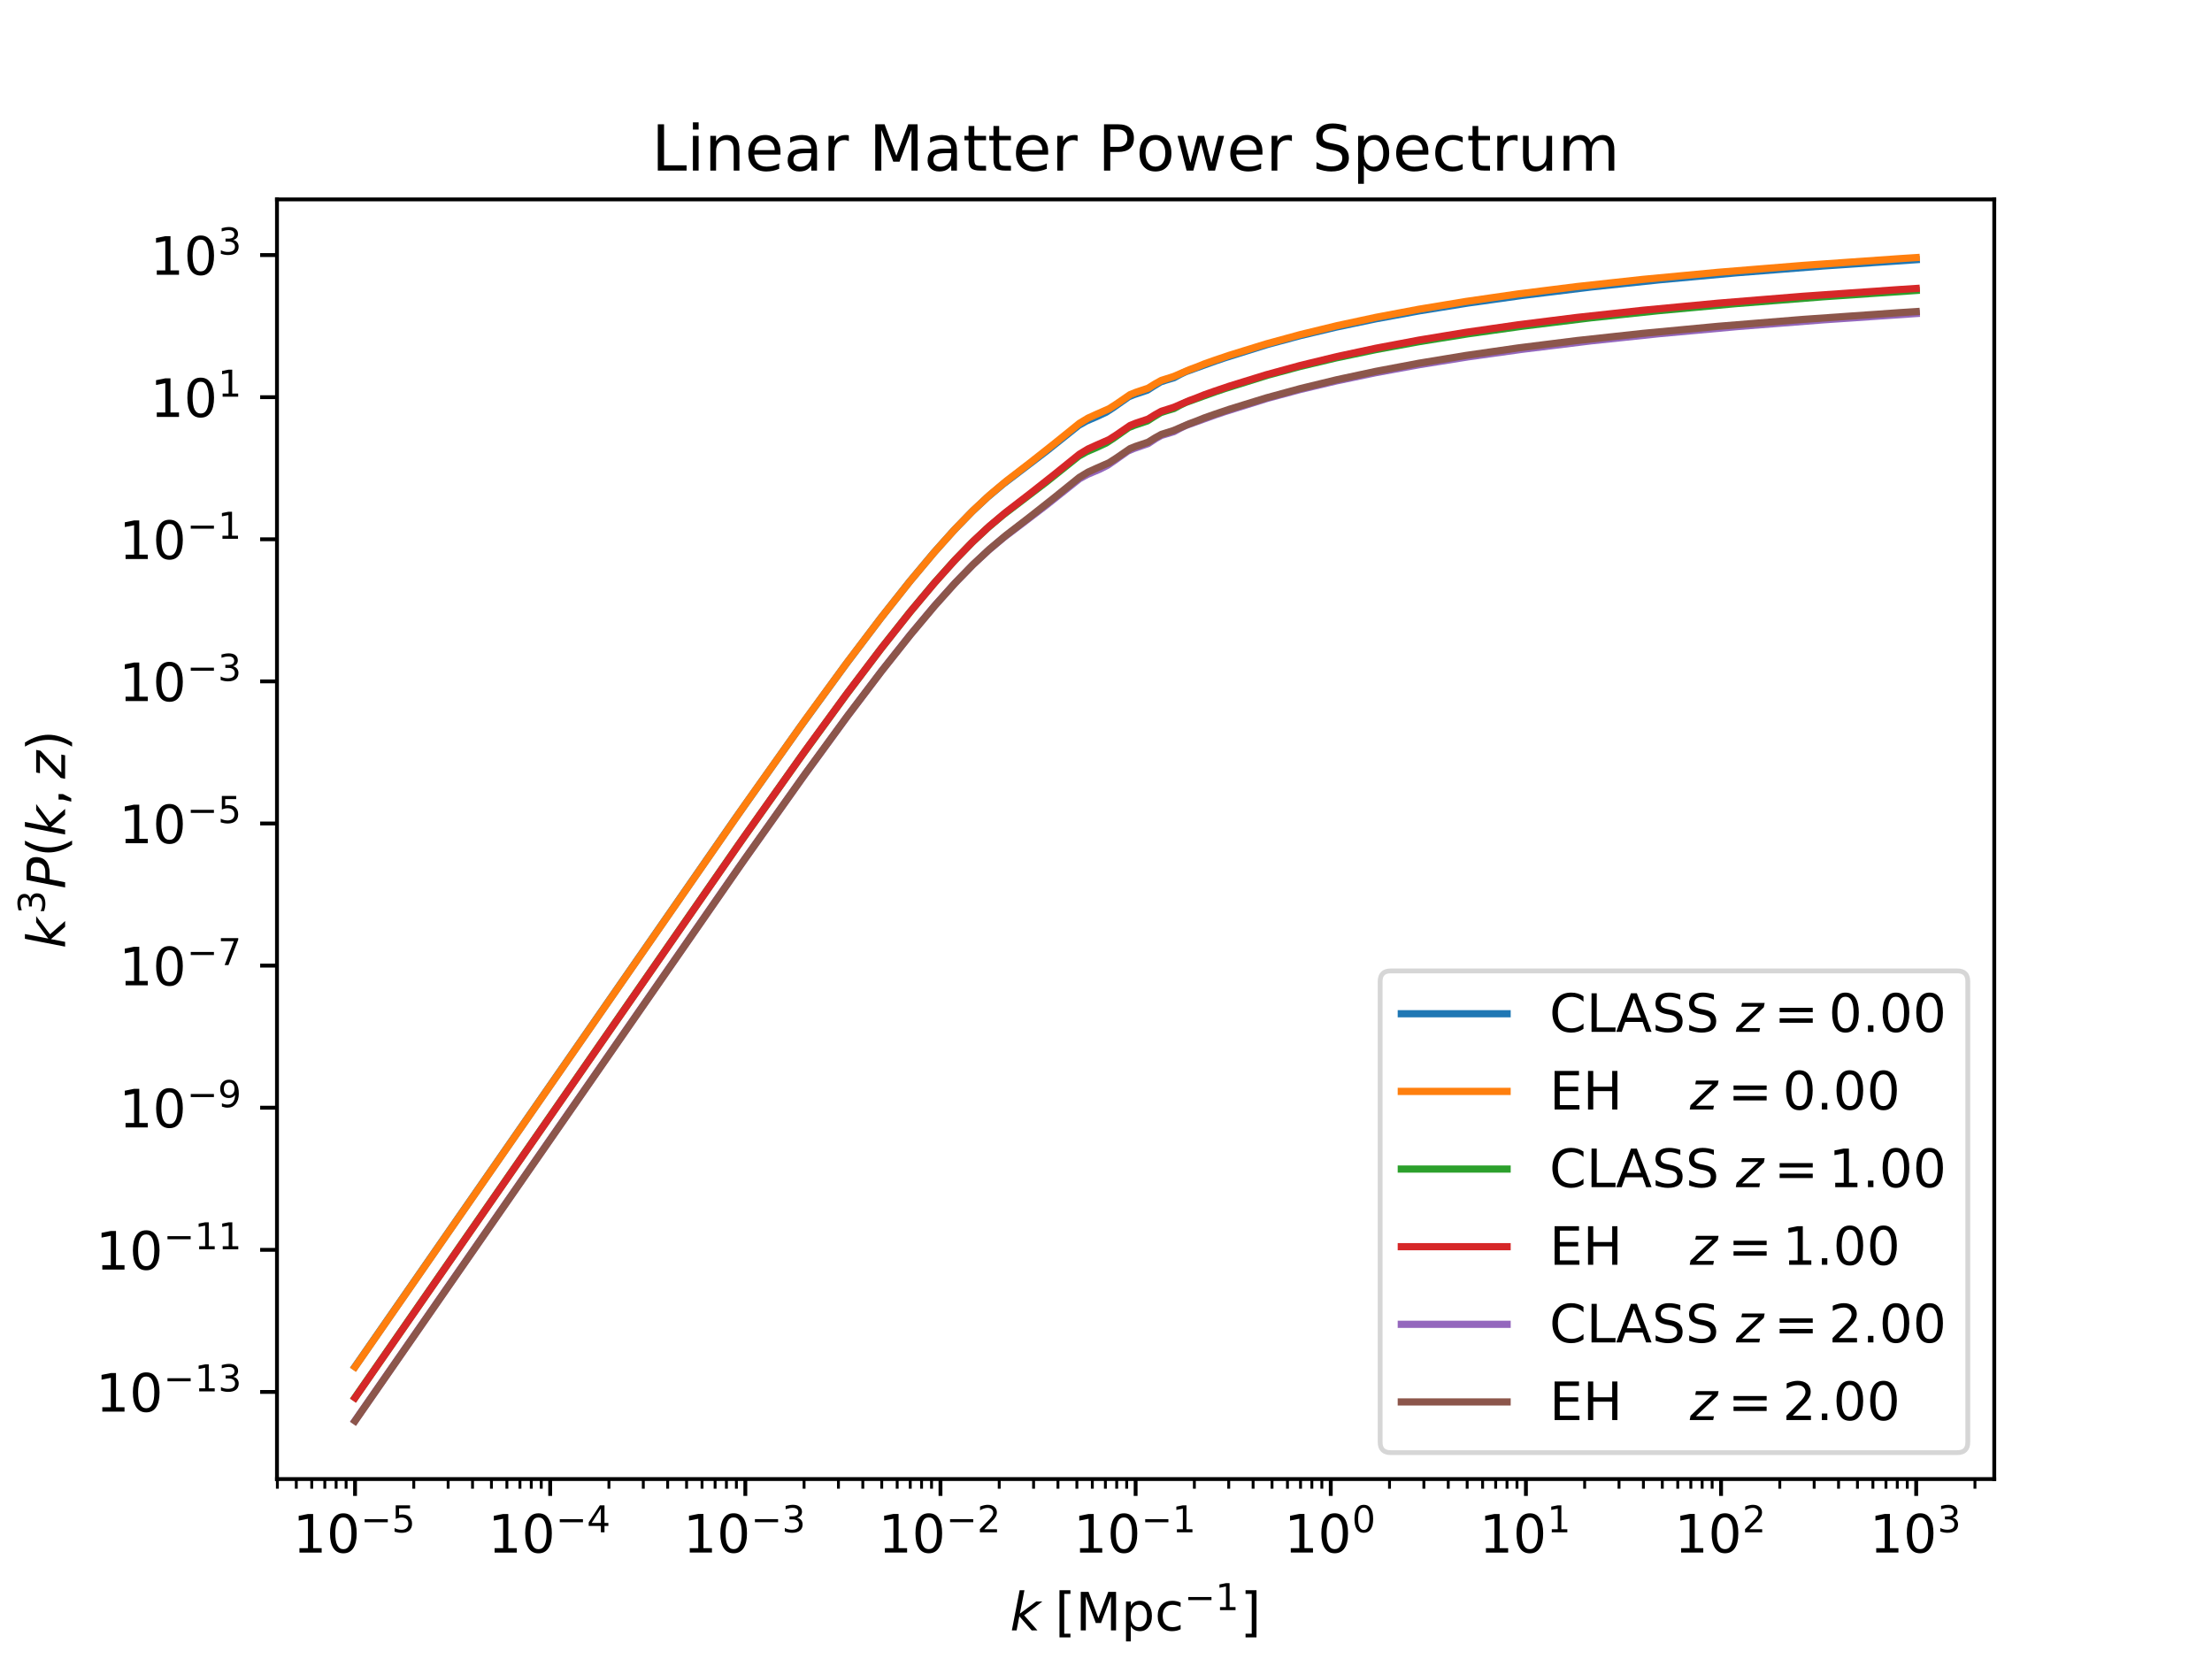 <?xml version="1.0" encoding="utf-8" standalone="no"?>
<!DOCTYPE svg PUBLIC "-//W3C//DTD SVG 1.1//EN"
  "http://www.w3.org/Graphics/SVG/1.1/DTD/svg11.dtd">
<!-- Created with matplotlib (http://matplotlib.org/) -->
<svg height="345pt" version="1.1" viewBox="0 0 460 345" width="460pt" xmlns="http://www.w3.org/2000/svg" xmlns:xlink="http://www.w3.org/1999/xlink">
 <defs>
  <style type="text/css">
*{stroke-linecap:butt;stroke-linejoin:round;}
  </style>
 </defs>
 <g id="figure_1">
  <g id="patch_1">
   <path d="M 0 345.6 
L 460.8 345.6 
L 460.8 0 
L 0 0 
z
" style="fill:#ffffff;"/>
  </g>
  <g id="axes_1">
   <g id="patch_2">
    <path d="M 57.6 307.584 
L 414.72 307.584 
L 414.72 41.472 
L 57.6 41.472 
z
" style="fill:#ffffff;"/>
   </g>
   <g id="matplotlib.axis_1">
    <g id="xtick_1">
     <g id="line2d_1">
      <defs>
       <path d="M 0 0 
L 0 3.5 
" id="mac3dd9d081" style="stroke:#000000;stroke-width:0.8;"/>
      </defs>
      <g>
       <use style="stroke:#000000;stroke-width:0.8;" x="73.833" xlink:href="#mac3dd9d081" y="307.584"/>
      </g>
     </g>
     <g id="text_1">
      <!-- $\mathdefault{10^{-5}}$ -->
      <defs>
       <path d="M 12.406 8.297 
L 28.516 8.297 
L 28.516 63.922 
L 10.984 60.406 
L 10.984 69.391 
L 28.422 72.906 
L 38.281 72.906 
L 38.281 8.297 
L 54.391 8.297 
L 54.391 0 
L 12.406 0 
z
" id="DejaVuSans-31"/>
       <path d="M 31.781 66.406 
Q 24.172 66.406 20.328 58.906 
Q 16.5 51.422 16.5 36.375 
Q 16.5 21.391 20.328 13.891 
Q 24.172 6.391 31.781 6.391 
Q 39.453 6.391 43.281 13.891 
Q 47.125 21.391 47.125 36.375 
Q 47.125 51.422 43.281 58.906 
Q 39.453 66.406 31.781 66.406 
z
M 31.781 74.219 
Q 44.047 74.219 50.516 64.516 
Q 56.984 54.828 56.984 36.375 
Q 56.984 17.969 50.516 8.266 
Q 44.047 -1.422 31.781 -1.422 
Q 19.531 -1.422 13.062 8.266 
Q 6.594 17.969 6.594 36.375 
Q 6.594 54.828 13.062 64.516 
Q 19.531 74.219 31.781 74.219 
z
" id="DejaVuSans-30"/>
       <path d="M 10.594 35.5 
L 73.188 35.5 
L 73.188 27.203 
L 10.594 27.203 
z
" id="DejaVuSans-2212"/>
       <path d="M 10.797 72.906 
L 49.516 72.906 
L 49.516 64.594 
L 19.828 64.594 
L 19.828 46.734 
Q 21.969 47.469 24.109 47.828 
Q 26.266 48.188 28.422 48.188 
Q 40.625 48.188 47.75 41.5 
Q 54.891 34.812 54.891 23.391 
Q 54.891 11.625 47.562 5.094 
Q 40.234 -1.422 26.906 -1.422 
Q 22.312 -1.422 17.547 -0.641 
Q 12.797 0.141 7.719 1.703 
L 7.719 11.625 
Q 12.109 9.234 16.797 8.062 
Q 21.484 6.891 26.703 6.891 
Q 35.156 6.891 40.078 11.328 
Q 45.016 15.766 45.016 23.391 
Q 45.016 31 40.078 35.438 
Q 35.156 39.891 26.703 39.891 
Q 22.75 39.891 18.812 39.016 
Q 14.891 38.141 10.797 36.281 
z
" id="DejaVuSans-35"/>
      </defs>
      <g transform="translate(60.908 322.942)scale(0.11 -0.11)">
       <use transform="translate(0 0.684)" xlink:href="#DejaVuSans-31"/>
       <use transform="translate(63.623 0.684)" xlink:href="#DejaVuSans-30"/>
       <use transform="translate(128.203 38.966)scale(0.7)" xlink:href="#DejaVuSans-2212"/>
       <use transform="translate(186.855 38.966)scale(0.7)" xlink:href="#DejaVuSans-35"/>
      </g>
     </g>
    </g>
    <g id="xtick_2">
     <g id="line2d_2">
      <g>
       <use style="stroke:#000000;stroke-width:0.8;" x="114.415" xlink:href="#mac3dd9d081" y="307.584"/>
      </g>
     </g>
     <g id="text_2">
      <!-- $\mathdefault{10^{-4}}$ -->
      <defs>
       <path d="M 37.797 64.312 
L 12.891 25.391 
L 37.797 25.391 
z
M 35.203 72.906 
L 47.609 72.906 
L 47.609 25.391 
L 58.016 25.391 
L 58.016 17.188 
L 47.609 17.188 
L 47.609 0 
L 37.797 0 
L 37.797 17.188 
L 4.891 17.188 
L 4.891 26.703 
z
" id="DejaVuSans-34"/>
      </defs>
      <g transform="translate(101.49 322.942)scale(0.11 -0.11)">
       <use transform="translate(0 0.684)" xlink:href="#DejaVuSans-31"/>
       <use transform="translate(63.623 0.684)" xlink:href="#DejaVuSans-30"/>
       <use transform="translate(128.203 38.966)scale(0.7)" xlink:href="#DejaVuSans-2212"/>
       <use transform="translate(186.855 38.966)scale(0.7)" xlink:href="#DejaVuSans-34"/>
      </g>
     </g>
    </g>
    <g id="xtick_3">
     <g id="line2d_3">
      <g>
       <use style="stroke:#000000;stroke-width:0.8;" x="154.996" xlink:href="#mac3dd9d081" y="307.584"/>
      </g>
     </g>
     <g id="text_3">
      <!-- $\mathdefault{10^{-3}}$ -->
      <defs>
       <path d="M 40.578 39.312 
Q 47.656 37.797 51.625 33 
Q 55.609 28.219 55.609 21.188 
Q 55.609 10.406 48.188 4.484 
Q 40.766 -1.422 27.094 -1.422 
Q 22.516 -1.422 17.656 -0.516 
Q 12.797 0.391 7.625 2.203 
L 7.625 11.719 
Q 11.719 9.328 16.594 8.109 
Q 21.484 6.891 26.812 6.891 
Q 36.078 6.891 40.938 10.547 
Q 45.797 14.203 45.797 21.188 
Q 45.797 27.641 41.281 31.266 
Q 36.766 34.906 28.719 34.906 
L 20.219 34.906 
L 20.219 43.016 
L 29.109 43.016 
Q 36.375 43.016 40.234 45.922 
Q 44.094 48.828 44.094 54.297 
Q 44.094 59.906 40.109 62.906 
Q 36.141 65.922 28.719 65.922 
Q 24.656 65.922 20.016 65.031 
Q 15.375 64.156 9.812 62.312 
L 9.812 71.094 
Q 15.438 72.656 20.344 73.438 
Q 25.25 74.219 29.594 74.219 
Q 40.828 74.219 47.359 69.109 
Q 53.906 64.016 53.906 55.328 
Q 53.906 49.266 50.438 45.094 
Q 46.969 40.922 40.578 39.312 
z
" id="DejaVuSans-33"/>
      </defs>
      <g transform="translate(142.071 322.942)scale(0.11 -0.11)">
       <use transform="translate(0 0.766)" xlink:href="#DejaVuSans-31"/>
       <use transform="translate(63.623 0.766)" xlink:href="#DejaVuSans-30"/>
       <use transform="translate(128.203 39.047)scale(0.7)" xlink:href="#DejaVuSans-2212"/>
       <use transform="translate(186.855 39.047)scale(0.7)" xlink:href="#DejaVuSans-33"/>
      </g>
     </g>
    </g>
    <g id="xtick_4">
     <g id="line2d_4">
      <g>
       <use style="stroke:#000000;stroke-width:0.8;" x="195.578" xlink:href="#mac3dd9d081" y="307.584"/>
      </g>
     </g>
     <g id="text_4">
      <!-- $\mathdefault{10^{-2}}$ -->
      <defs>
       <path d="M 19.188 8.297 
L 53.609 8.297 
L 53.609 0 
L 7.328 0 
L 7.328 8.297 
Q 12.938 14.109 22.625 23.891 
Q 32.328 33.688 34.812 36.531 
Q 39.547 41.844 41.422 45.531 
Q 43.312 49.219 43.312 52.781 
Q 43.312 58.594 39.234 62.25 
Q 35.156 65.922 28.609 65.922 
Q 23.969 65.922 18.812 64.312 
Q 13.672 62.703 7.812 59.422 
L 7.812 69.391 
Q 13.766 71.781 18.938 73 
Q 24.125 74.219 28.422 74.219 
Q 39.75 74.219 46.484 68.547 
Q 53.219 62.891 53.219 53.422 
Q 53.219 48.922 51.531 44.891 
Q 49.859 40.875 45.406 35.406 
Q 44.188 33.984 37.641 27.219 
Q 31.109 20.453 19.188 8.297 
z
" id="DejaVuSans-32"/>
      </defs>
      <g transform="translate(182.653 322.942)scale(0.11 -0.11)">
       <use transform="translate(0 0.766)" xlink:href="#DejaVuSans-31"/>
       <use transform="translate(63.623 0.766)" xlink:href="#DejaVuSans-30"/>
       <use transform="translate(128.203 39.047)scale(0.7)" xlink:href="#DejaVuSans-2212"/>
       <use transform="translate(186.855 39.047)scale(0.7)" xlink:href="#DejaVuSans-32"/>
      </g>
     </g>
    </g>
    <g id="xtick_5">
     <g id="line2d_5">
      <g>
       <use style="stroke:#000000;stroke-width:0.8;" x="236.16" xlink:href="#mac3dd9d081" y="307.584"/>
      </g>
     </g>
     <g id="text_5">
      <!-- $\mathdefault{10^{-1}}$ -->
      <g transform="translate(223.235 322.942)scale(0.11 -0.11)">
       <use transform="translate(0 0.684)" xlink:href="#DejaVuSans-31"/>
       <use transform="translate(63.623 0.684)" xlink:href="#DejaVuSans-30"/>
       <use transform="translate(128.203 38.966)scale(0.7)" xlink:href="#DejaVuSans-2212"/>
       <use transform="translate(186.855 38.966)scale(0.7)" xlink:href="#DejaVuSans-31"/>
      </g>
     </g>
    </g>
    <g id="xtick_6">
     <g id="line2d_6">
      <g>
       <use style="stroke:#000000;stroke-width:0.8;" x="276.742" xlink:href="#mac3dd9d081" y="307.584"/>
      </g>
     </g>
     <g id="text_6">
      <!-- $\mathdefault{10^{0}}$ -->
      <g transform="translate(267.062 322.942)scale(0.11 -0.11)">
       <use transform="translate(0 0.766)" xlink:href="#DejaVuSans-31"/>
       <use transform="translate(63.623 0.766)" xlink:href="#DejaVuSans-30"/>
       <use transform="translate(128.203 39.047)scale(0.7)" xlink:href="#DejaVuSans-30"/>
      </g>
     </g>
    </g>
    <g id="xtick_7">
     <g id="line2d_7">
      <g>
       <use style="stroke:#000000;stroke-width:0.8;" x="317.324" xlink:href="#mac3dd9d081" y="307.584"/>
      </g>
     </g>
     <g id="text_7">
      <!-- $\mathdefault{10^{1}}$ -->
      <g transform="translate(307.644 322.942)scale(0.11 -0.11)">
       <use transform="translate(0 0.684)" xlink:href="#DejaVuSans-31"/>
       <use transform="translate(63.623 0.684)" xlink:href="#DejaVuSans-30"/>
       <use transform="translate(128.203 38.966)scale(0.7)" xlink:href="#DejaVuSans-31"/>
      </g>
     </g>
    </g>
    <g id="xtick_8">
     <g id="line2d_8">
      <g>
       <use style="stroke:#000000;stroke-width:0.8;" x="357.905" xlink:href="#mac3dd9d081" y="307.584"/>
      </g>
     </g>
     <g id="text_8">
      <!-- $\mathdefault{10^{2}}$ -->
      <g transform="translate(348.225 322.942)scale(0.11 -0.11)">
       <use transform="translate(0 0.766)" xlink:href="#DejaVuSans-31"/>
       <use transform="translate(63.623 0.766)" xlink:href="#DejaVuSans-30"/>
       <use transform="translate(128.203 39.047)scale(0.7)" xlink:href="#DejaVuSans-32"/>
      </g>
     </g>
    </g>
    <g id="xtick_9">
     <g id="line2d_9">
      <g>
       <use style="stroke:#000000;stroke-width:0.8;" x="398.487" xlink:href="#mac3dd9d081" y="307.584"/>
      </g>
     </g>
     <g id="text_9">
      <!-- $\mathdefault{10^{3}}$ -->
      <g transform="translate(388.807 322.942)scale(0.11 -0.11)">
       <use transform="translate(0 0.766)" xlink:href="#DejaVuSans-31"/>
       <use transform="translate(63.623 0.766)" xlink:href="#DejaVuSans-30"/>
       <use transform="translate(128.203 39.047)scale(0.7)" xlink:href="#DejaVuSans-33"/>
      </g>
     </g>
    </g>
    <g id="xtick_10">
     <g id="line2d_10">
      <defs>
       <path d="M 0 0 
L 0 2 
" id="m940d5ad092" style="stroke:#000000;stroke-width:0.6;"/>
      </defs>
      <g>
       <use style="stroke:#000000;stroke-width:0.6;" x="57.684" xlink:href="#m940d5ad092" y="307.584"/>
      </g>
     </g>
    </g>
    <g id="xtick_11">
     <g id="line2d_11">
      <g>
       <use style="stroke:#000000;stroke-width:0.6;" x="61.616" xlink:href="#m940d5ad092" y="307.584"/>
      </g>
     </g>
    </g>
    <g id="xtick_12">
     <g id="line2d_12">
      <g>
       <use style="stroke:#000000;stroke-width:0.6;" x="64.83" xlink:href="#m940d5ad092" y="307.584"/>
      </g>
     </g>
    </g>
    <g id="xtick_13">
     <g id="line2d_13">
      <g>
       <use style="stroke:#000000;stroke-width:0.6;" x="67.547" xlink:href="#m940d5ad092" y="307.584"/>
      </g>
     </g>
    </g>
    <g id="xtick_14">
     <g id="line2d_14">
      <g>
       <use style="stroke:#000000;stroke-width:0.6;" x="69.9" xlink:href="#m940d5ad092" y="307.584"/>
      </g>
     </g>
    </g>
    <g id="xtick_15">
     <g id="line2d_15">
      <g>
       <use style="stroke:#000000;stroke-width:0.6;" x="71.976" xlink:href="#m940d5ad092" y="307.584"/>
      </g>
     </g>
    </g>
    <g id="xtick_16">
     <g id="line2d_16">
      <g>
       <use style="stroke:#000000;stroke-width:0.6;" x="86.049" xlink:href="#m940d5ad092" y="307.584"/>
      </g>
     </g>
    </g>
    <g id="xtick_17">
     <g id="line2d_17">
      <g>
       <use style="stroke:#000000;stroke-width:0.6;" x="93.195" xlink:href="#m940d5ad092" y="307.584"/>
      </g>
     </g>
    </g>
    <g id="xtick_18">
     <g id="line2d_18">
      <g>
       <use style="stroke:#000000;stroke-width:0.6;" x="98.265" xlink:href="#m940d5ad092" y="307.584"/>
      </g>
     </g>
    </g>
    <g id="xtick_19">
     <g id="line2d_19">
      <g>
       <use style="stroke:#000000;stroke-width:0.6;" x="102.198" xlink:href="#m940d5ad092" y="307.584"/>
      </g>
     </g>
    </g>
    <g id="xtick_20">
     <g id="line2d_20">
      <g>
       <use style="stroke:#000000;stroke-width:0.6;" x="105.412" xlink:href="#m940d5ad092" y="307.584"/>
      </g>
     </g>
    </g>
    <g id="xtick_21">
     <g id="line2d_21">
      <g>
       <use style="stroke:#000000;stroke-width:0.6;" x="108.128" xlink:href="#m940d5ad092" y="307.584"/>
      </g>
     </g>
    </g>
    <g id="xtick_22">
     <g id="line2d_22">
      <g>
       <use style="stroke:#000000;stroke-width:0.6;" x="110.482" xlink:href="#m940d5ad092" y="307.584"/>
      </g>
     </g>
    </g>
    <g id="xtick_23">
     <g id="line2d_23">
      <g>
       <use style="stroke:#000000;stroke-width:0.6;" x="112.558" xlink:href="#m940d5ad092" y="307.584"/>
      </g>
     </g>
    </g>
    <g id="xtick_24">
     <g id="line2d_24">
      <g>
       <use style="stroke:#000000;stroke-width:0.6;" x="126.631" xlink:href="#m940d5ad092" y="307.584"/>
      </g>
     </g>
    </g>
    <g id="xtick_25">
     <g id="line2d_25">
      <g>
       <use style="stroke:#000000;stroke-width:0.6;" x="133.777" xlink:href="#m940d5ad092" y="307.584"/>
      </g>
     </g>
    </g>
    <g id="xtick_26">
     <g id="line2d_26">
      <g>
       <use style="stroke:#000000;stroke-width:0.6;" x="138.847" xlink:href="#m940d5ad092" y="307.584"/>
      </g>
     </g>
    </g>
    <g id="xtick_27">
     <g id="line2d_27">
      <g>
       <use style="stroke:#000000;stroke-width:0.6;" x="142.78" xlink:href="#m940d5ad092" y="307.584"/>
      </g>
     </g>
    </g>
    <g id="xtick_28">
     <g id="line2d_28">
      <g>
       <use style="stroke:#000000;stroke-width:0.6;" x="145.993" xlink:href="#m940d5ad092" y="307.584"/>
      </g>
     </g>
    </g>
    <g id="xtick_29">
     <g id="line2d_29">
      <g>
       <use style="stroke:#000000;stroke-width:0.6;" x="148.71" xlink:href="#m940d5ad092" y="307.584"/>
      </g>
     </g>
    </g>
    <g id="xtick_30">
     <g id="line2d_30">
      <g>
       <use style="stroke:#000000;stroke-width:0.6;" x="151.064" xlink:href="#m940d5ad092" y="307.584"/>
      </g>
     </g>
    </g>
    <g id="xtick_31">
     <g id="line2d_31">
      <g>
       <use style="stroke:#000000;stroke-width:0.6;" x="153.139" xlink:href="#m940d5ad092" y="307.584"/>
      </g>
     </g>
    </g>
    <g id="xtick_32">
     <g id="line2d_32">
      <g>
       <use style="stroke:#000000;stroke-width:0.6;" x="167.213" xlink:href="#m940d5ad092" y="307.584"/>
      </g>
     </g>
    </g>
    <g id="xtick_33">
     <g id="line2d_33">
      <g>
       <use style="stroke:#000000;stroke-width:0.6;" x="174.359" xlink:href="#m940d5ad092" y="307.584"/>
      </g>
     </g>
    </g>
    <g id="xtick_34">
     <g id="line2d_34">
      <g>
       <use style="stroke:#000000;stroke-width:0.6;" x="179.429" xlink:href="#m940d5ad092" y="307.584"/>
      </g>
     </g>
    </g>
    <g id="xtick_35">
     <g id="line2d_35">
      <g>
       <use style="stroke:#000000;stroke-width:0.6;" x="183.362" xlink:href="#m940d5ad092" y="307.584"/>
      </g>
     </g>
    </g>
    <g id="xtick_36">
     <g id="line2d_36">
      <g>
       <use style="stroke:#000000;stroke-width:0.6;" x="186.575" xlink:href="#m940d5ad092" y="307.584"/>
      </g>
     </g>
    </g>
    <g id="xtick_37">
     <g id="line2d_37">
      <g>
       <use style="stroke:#000000;stroke-width:0.6;" x="189.292" xlink:href="#m940d5ad092" y="307.584"/>
      </g>
     </g>
    </g>
    <g id="xtick_38">
     <g id="line2d_38">
      <g>
       <use style="stroke:#000000;stroke-width:0.6;" x="191.645" xlink:href="#m940d5ad092" y="307.584"/>
      </g>
     </g>
    </g>
    <g id="xtick_39">
     <g id="line2d_39">
      <g>
       <use style="stroke:#000000;stroke-width:0.6;" x="193.721" xlink:href="#m940d5ad092" y="307.584"/>
      </g>
     </g>
    </g>
    <g id="xtick_40">
     <g id="line2d_40">
      <g>
       <use style="stroke:#000000;stroke-width:0.6;" x="207.795" xlink:href="#m940d5ad092" y="307.584"/>
      </g>
     </g>
    </g>
    <g id="xtick_41">
     <g id="line2d_41">
      <g>
       <use style="stroke:#000000;stroke-width:0.6;" x="214.941" xlink:href="#m940d5ad092" y="307.584"/>
      </g>
     </g>
    </g>
    <g id="xtick_42">
     <g id="line2d_42">
      <g>
       <use style="stroke:#000000;stroke-width:0.6;" x="220.011" xlink:href="#m940d5ad092" y="307.584"/>
      </g>
     </g>
    </g>
    <g id="xtick_43">
     <g id="line2d_43">
      <g>
       <use style="stroke:#000000;stroke-width:0.6;" x="223.944" xlink:href="#m940d5ad092" y="307.584"/>
      </g>
     </g>
    </g>
    <g id="xtick_44">
     <g id="line2d_44">
      <g>
       <use style="stroke:#000000;stroke-width:0.6;" x="227.157" xlink:href="#m940d5ad092" y="307.584"/>
      </g>
     </g>
    </g>
    <g id="xtick_45">
     <g id="line2d_45">
      <g>
       <use style="stroke:#000000;stroke-width:0.6;" x="229.874" xlink:href="#m940d5ad092" y="307.584"/>
      </g>
     </g>
    </g>
    <g id="xtick_46">
     <g id="line2d_46">
      <g>
       <use style="stroke:#000000;stroke-width:0.6;" x="232.227" xlink:href="#m940d5ad092" y="307.584"/>
      </g>
     </g>
    </g>
    <g id="xtick_47">
     <g id="line2d_47">
      <g>
       <use style="stroke:#000000;stroke-width:0.6;" x="234.303" xlink:href="#m940d5ad092" y="307.584"/>
      </g>
     </g>
    </g>
    <g id="xtick_48">
     <g id="line2d_48">
      <g>
       <use style="stroke:#000000;stroke-width:0.6;" x="248.376" xlink:href="#m940d5ad092" y="307.584"/>
      </g>
     </g>
    </g>
    <g id="xtick_49">
     <g id="line2d_49">
      <g>
       <use style="stroke:#000000;stroke-width:0.6;" x="255.522" xlink:href="#m940d5ad092" y="307.584"/>
      </g>
     </g>
    </g>
    <g id="xtick_50">
     <g id="line2d_50">
      <g>
       <use style="stroke:#000000;stroke-width:0.6;" x="260.593" xlink:href="#m940d5ad092" y="307.584"/>
      </g>
     </g>
    </g>
    <g id="xtick_51">
     <g id="line2d_51">
      <g>
       <use style="stroke:#000000;stroke-width:0.6;" x="264.525" xlink:href="#m940d5ad092" y="307.584"/>
      </g>
     </g>
    </g>
    <g id="xtick_52">
     <g id="line2d_52">
      <g>
       <use style="stroke:#000000;stroke-width:0.6;" x="267.739" xlink:href="#m940d5ad092" y="307.584"/>
      </g>
     </g>
    </g>
    <g id="xtick_53">
     <g id="line2d_53">
      <g>
       <use style="stroke:#000000;stroke-width:0.6;" x="270.456" xlink:href="#m940d5ad092" y="307.584"/>
      </g>
     </g>
    </g>
    <g id="xtick_54">
     <g id="line2d_54">
      <g>
       <use style="stroke:#000000;stroke-width:0.6;" x="272.809" xlink:href="#m940d5ad092" y="307.584"/>
      </g>
     </g>
    </g>
    <g id="xtick_55">
     <g id="line2d_55">
      <g>
       <use style="stroke:#000000;stroke-width:0.6;" x="274.885" xlink:href="#m940d5ad092" y="307.584"/>
      </g>
     </g>
    </g>
    <g id="xtick_56">
     <g id="line2d_56">
      <g>
       <use style="stroke:#000000;stroke-width:0.6;" x="288.958" xlink:href="#m940d5ad092" y="307.584"/>
      </g>
     </g>
    </g>
    <g id="xtick_57">
     <g id="line2d_57">
      <g>
       <use style="stroke:#000000;stroke-width:0.6;" x="296.104" xlink:href="#m940d5ad092" y="307.584"/>
      </g>
     </g>
    </g>
    <g id="xtick_58">
     <g id="line2d_58">
      <g>
       <use style="stroke:#000000;stroke-width:0.6;" x="301.175" xlink:href="#m940d5ad092" y="307.584"/>
      </g>
     </g>
    </g>
    <g id="xtick_59">
     <g id="line2d_59">
      <g>
       <use style="stroke:#000000;stroke-width:0.6;" x="305.107" xlink:href="#m940d5ad092" y="307.584"/>
      </g>
     </g>
    </g>
    <g id="xtick_60">
     <g id="line2d_60">
      <g>
       <use style="stroke:#000000;stroke-width:0.6;" x="308.321" xlink:href="#m940d5ad092" y="307.584"/>
      </g>
     </g>
    </g>
    <g id="xtick_61">
     <g id="line2d_61">
      <g>
       <use style="stroke:#000000;stroke-width:0.6;" x="311.037" xlink:href="#m940d5ad092" y="307.584"/>
      </g>
     </g>
    </g>
    <g id="xtick_62">
     <g id="line2d_62">
      <g>
       <use style="stroke:#000000;stroke-width:0.6;" x="313.391" xlink:href="#m940d5ad092" y="307.584"/>
      </g>
     </g>
    </g>
    <g id="xtick_63">
     <g id="line2d_63">
      <g>
       <use style="stroke:#000000;stroke-width:0.6;" x="315.467" xlink:href="#m940d5ad092" y="307.584"/>
      </g>
     </g>
    </g>
    <g id="xtick_64">
     <g id="line2d_64">
      <g>
       <use style="stroke:#000000;stroke-width:0.6;" x="329.54" xlink:href="#m940d5ad092" y="307.584"/>
      </g>
     </g>
    </g>
    <g id="xtick_65">
     <g id="line2d_65">
      <g>
       <use style="stroke:#000000;stroke-width:0.6;" x="336.686" xlink:href="#m940d5ad092" y="307.584"/>
      </g>
     </g>
    </g>
    <g id="xtick_66">
     <g id="line2d_66">
      <g>
       <use style="stroke:#000000;stroke-width:0.6;" x="341.756" xlink:href="#m940d5ad092" y="307.584"/>
      </g>
     </g>
    </g>
    <g id="xtick_67">
     <g id="line2d_67">
      <g>
       <use style="stroke:#000000;stroke-width:0.6;" x="345.689" xlink:href="#m940d5ad092" y="307.584"/>
      </g>
     </g>
    </g>
    <g id="xtick_68">
     <g id="line2d_68">
      <g>
       <use style="stroke:#000000;stroke-width:0.6;" x="348.902" xlink:href="#m940d5ad092" y="307.584"/>
      </g>
     </g>
    </g>
    <g id="xtick_69">
     <g id="line2d_69">
      <g>
       <use style="stroke:#000000;stroke-width:0.6;" x="351.619" xlink:href="#m940d5ad092" y="307.584"/>
      </g>
     </g>
    </g>
    <g id="xtick_70">
     <g id="line2d_70">
      <g>
       <use style="stroke:#000000;stroke-width:0.6;" x="353.973" xlink:href="#m940d5ad092" y="307.584"/>
      </g>
     </g>
    </g>
    <g id="xtick_71">
     <g id="line2d_71">
      <g>
       <use style="stroke:#000000;stroke-width:0.6;" x="356.049" xlink:href="#m940d5ad092" y="307.584"/>
      </g>
     </g>
    </g>
    <g id="xtick_72">
     <g id="line2d_72">
      <g>
       <use style="stroke:#000000;stroke-width:0.6;" x="370.122" xlink:href="#m940d5ad092" y="307.584"/>
      </g>
     </g>
    </g>
    <g id="xtick_73">
     <g id="line2d_73">
      <g>
       <use style="stroke:#000000;stroke-width:0.6;" x="377.268" xlink:href="#m940d5ad092" y="307.584"/>
      </g>
     </g>
    </g>
    <g id="xtick_74">
     <g id="line2d_74">
      <g>
       <use style="stroke:#000000;stroke-width:0.6;" x="382.338" xlink:href="#m940d5ad092" y="307.584"/>
      </g>
     </g>
    </g>
    <g id="xtick_75">
     <g id="line2d_75">
      <g>
       <use style="stroke:#000000;stroke-width:0.6;" x="386.271" xlink:href="#m940d5ad092" y="307.584"/>
      </g>
     </g>
    </g>
    <g id="xtick_76">
     <g id="line2d_76">
      <g>
       <use style="stroke:#000000;stroke-width:0.6;" x="389.484" xlink:href="#m940d5ad092" y="307.584"/>
      </g>
     </g>
    </g>
    <g id="xtick_77">
     <g id="line2d_77">
      <g>
       <use style="stroke:#000000;stroke-width:0.6;" x="392.201" xlink:href="#m940d5ad092" y="307.584"/>
      </g>
     </g>
    </g>
    <g id="xtick_78">
     <g id="line2d_78">
      <g>
       <use style="stroke:#000000;stroke-width:0.6;" x="394.554" xlink:href="#m940d5ad092" y="307.584"/>
      </g>
     </g>
    </g>
    <g id="xtick_79">
     <g id="line2d_79">
      <g>
       <use style="stroke:#000000;stroke-width:0.6;" x="396.63" xlink:href="#m940d5ad092" y="307.584"/>
      </g>
     </g>
    </g>
    <g id="xtick_80">
     <g id="line2d_80">
      <g>
       <use style="stroke:#000000;stroke-width:0.6;" x="410.704" xlink:href="#m940d5ad092" y="307.584"/>
      </g>
     </g>
    </g>
    <g id="text_10">
     <!-- $k \; [\mathrm{Mpc}^{-1}]$ -->
     <defs>
      <path d="M 18.312 75.984 
L 27.297 75.984 
L 18.703 31.688 
L 49.516 54.688 
L 61.188 54.688 
L 26.812 28.516 
L 51.906 0 
L 41.016 0 
L 17.672 26.703 
L 12.5 0 
L 3.516 0 
z
" id="DejaVuSans-Oblique-6b"/>
      <path d="M 8.594 75.984 
L 29.297 75.984 
L 29.297 69 
L 17.578 69 
L 17.578 -6.203 
L 29.297 -6.203 
L 29.297 -13.188 
L 8.594 -13.188 
z
" id="DejaVuSans-5b"/>
      <path d="M 9.812 72.906 
L 24.516 72.906 
L 43.109 23.297 
L 61.812 72.906 
L 76.516 72.906 
L 76.516 0 
L 66.891 0 
L 66.891 64.016 
L 48.094 14.016 
L 38.188 14.016 
L 19.391 64.016 
L 19.391 0 
L 9.812 0 
z
" id="DejaVuSans-4d"/>
      <path d="M 18.109 8.203 
L 18.109 -20.797 
L 9.078 -20.797 
L 9.078 54.688 
L 18.109 54.688 
L 18.109 46.391 
Q 20.953 51.266 25.266 53.625 
Q 29.594 56 35.594 56 
Q 45.562 56 51.781 48.094 
Q 58.016 40.188 58.016 27.297 
Q 58.016 14.406 51.781 6.484 
Q 45.562 -1.422 35.594 -1.422 
Q 29.594 -1.422 25.266 0.953 
Q 20.953 3.328 18.109 8.203 
z
M 48.688 27.297 
Q 48.688 37.203 44.609 42.844 
Q 40.531 48.484 33.406 48.484 
Q 26.266 48.484 22.188 42.844 
Q 18.109 37.203 18.109 27.297 
Q 18.109 17.391 22.188 11.75 
Q 26.266 6.109 33.406 6.109 
Q 40.531 6.109 44.609 11.75 
Q 48.688 17.391 48.688 27.297 
z
" id="DejaVuSans-70"/>
      <path d="M 48.781 52.594 
L 48.781 44.188 
Q 44.969 46.297 41.141 47.344 
Q 37.312 48.391 33.406 48.391 
Q 24.656 48.391 19.812 42.844 
Q 14.984 37.312 14.984 27.297 
Q 14.984 17.281 19.812 11.734 
Q 24.656 6.203 33.406 6.203 
Q 37.312 6.203 41.141 7.25 
Q 44.969 8.297 48.781 10.406 
L 48.781 2.094 
Q 45.016 0.344 40.984 -0.531 
Q 36.969 -1.422 32.422 -1.422 
Q 20.062 -1.422 12.781 6.344 
Q 5.516 14.109 5.516 27.297 
Q 5.516 40.672 12.859 48.328 
Q 20.219 56 33.016 56 
Q 37.156 56 41.109 55.141 
Q 45.062 54.297 48.781 52.594 
z
" id="DejaVuSans-63"/>
      <path d="M 30.422 75.984 
L 30.422 -13.188 
L 9.719 -13.188 
L 9.719 -6.203 
L 21.391 -6.203 
L 21.391 69 
L 9.719 69 
L 9.719 75.984 
z
" id="DejaVuSans-5d"/>
     </defs>
     <g transform="translate(210.035 339.13)scale(0.11 -0.11)">
      <use transform="translate(0 0.684)" xlink:href="#DejaVuSans-Oblique-6b"/>
      <use transform="translate(84.969 0.684)" xlink:href="#DejaVuSans-5b"/>
      <use transform="translate(123.983 0.684)" xlink:href="#DejaVuSans-4d"/>
      <use transform="translate(210.262 0.684)" xlink:href="#DejaVuSans-70"/>
      <use transform="translate(273.739 0.684)" xlink:href="#DejaVuSans-63"/>
      <use transform="translate(329.676 38.966)scale(0.7)" xlink:href="#DejaVuSans-2212"/>
      <use transform="translate(388.329 38.966)scale(0.7)" xlink:href="#DejaVuSans-31"/>
      <use transform="translate(435.599 0.684)" xlink:href="#DejaVuSans-5d"/>
     </g>
    </g>
   </g>
   <g id="matplotlib.axis_2">
    <g id="ytick_1">
     <g id="line2d_81">
      <defs>
       <path d="M 0 0 
L -3.5 0 
" id="md4a9007c2c" style="stroke:#000000;stroke-width:0.8;"/>
      </defs>
      <g>
       <use style="stroke:#000000;stroke-width:0.8;" x="57.6" xlink:href="#md4a9007c2c" y="289.46"/>
      </g>
     </g>
     <g id="text_11">
      <!-- $\mathdefault{10^{-13}}$ -->
      <g transform="translate(19.91 293.64)scale(0.11 -0.11)">
       <use transform="translate(0 0.766)" xlink:href="#DejaVuSans-31"/>
       <use transform="translate(63.623 0.766)" xlink:href="#DejaVuSans-30"/>
       <use transform="translate(128.203 39.047)scale(0.7)" xlink:href="#DejaVuSans-2212"/>
       <use transform="translate(186.855 39.047)scale(0.7)" xlink:href="#DejaVuSans-31"/>
       <use transform="translate(231.392 39.047)scale(0.7)" xlink:href="#DejaVuSans-33"/>
      </g>
     </g>
    </g>
    <g id="ytick_2">
     <g id="line2d_82">
      <g>
       <use style="stroke:#000000;stroke-width:0.8;" x="57.6" xlink:href="#md4a9007c2c" y="259.908"/>
      </g>
     </g>
     <g id="text_12">
      <!-- $\mathdefault{10^{-11}}$ -->
      <g transform="translate(19.91 264.087)scale(0.11 -0.11)">
       <use transform="translate(0 0.684)" xlink:href="#DejaVuSans-31"/>
       <use transform="translate(63.623 0.684)" xlink:href="#DejaVuSans-30"/>
       <use transform="translate(128.203 38.966)scale(0.7)" xlink:href="#DejaVuSans-2212"/>
       <use transform="translate(186.855 38.966)scale(0.7)" xlink:href="#DejaVuSans-31"/>
       <use transform="translate(231.392 38.966)scale(0.7)" xlink:href="#DejaVuSans-31"/>
      </g>
     </g>
    </g>
    <g id="ytick_3">
     <g id="line2d_83">
      <g>
       <use style="stroke:#000000;stroke-width:0.8;" x="57.6" xlink:href="#md4a9007c2c" y="230.356"/>
      </g>
     </g>
     <g id="text_13">
      <!-- $\mathdefault{10^{-9}}$ -->
      <defs>
       <path d="M 10.984 1.516 
L 10.984 10.5 
Q 14.703 8.734 18.5 7.812 
Q 22.312 6.891 25.984 6.891 
Q 35.75 6.891 40.891 13.453 
Q 46.047 20.016 46.781 33.406 
Q 43.953 29.203 39.594 26.953 
Q 35.25 24.703 29.984 24.703 
Q 19.047 24.703 12.672 31.312 
Q 6.297 37.938 6.297 49.422 
Q 6.297 60.641 12.938 67.422 
Q 19.578 74.219 30.609 74.219 
Q 43.266 74.219 49.922 64.516 
Q 56.594 54.828 56.594 36.375 
Q 56.594 19.141 48.406 8.859 
Q 40.234 -1.422 26.422 -1.422 
Q 22.703 -1.422 18.891 -0.688 
Q 15.094 0.047 10.984 1.516 
z
M 30.609 32.422 
Q 37.25 32.422 41.125 36.953 
Q 45.016 41.5 45.016 49.422 
Q 45.016 57.281 41.125 61.844 
Q 37.25 66.406 30.609 66.406 
Q 23.969 66.406 20.094 61.844 
Q 16.219 57.281 16.219 49.422 
Q 16.219 41.5 20.094 36.953 
Q 23.969 32.422 30.609 32.422 
z
" id="DejaVuSans-39"/>
      </defs>
      <g transform="translate(24.75 234.535)scale(0.11 -0.11)">
       <use transform="translate(0 0.766)" xlink:href="#DejaVuSans-31"/>
       <use transform="translate(63.623 0.766)" xlink:href="#DejaVuSans-30"/>
       <use transform="translate(128.203 39.047)scale(0.7)" xlink:href="#DejaVuSans-2212"/>
       <use transform="translate(186.855 39.047)scale(0.7)" xlink:href="#DejaVuSans-39"/>
      </g>
     </g>
    </g>
    <g id="ytick_4">
     <g id="line2d_84">
      <g>
       <use style="stroke:#000000;stroke-width:0.8;" x="57.6" xlink:href="#md4a9007c2c" y="200.804"/>
      </g>
     </g>
     <g id="text_14">
      <!-- $\mathdefault{10^{-7}}$ -->
      <defs>
       <path d="M 8.203 72.906 
L 55.078 72.906 
L 55.078 68.703 
L 28.609 0 
L 18.312 0 
L 43.219 64.594 
L 8.203 64.594 
z
" id="DejaVuSans-37"/>
      </defs>
      <g transform="translate(24.75 204.983)scale(0.11 -0.11)">
       <use transform="translate(0 0.684)" xlink:href="#DejaVuSans-31"/>
       <use transform="translate(63.623 0.684)" xlink:href="#DejaVuSans-30"/>
       <use transform="translate(128.203 38.966)scale(0.7)" xlink:href="#DejaVuSans-2212"/>
       <use transform="translate(186.855 38.966)scale(0.7)" xlink:href="#DejaVuSans-37"/>
      </g>
     </g>
    </g>
    <g id="ytick_5">
     <g id="line2d_85">
      <g>
       <use style="stroke:#000000;stroke-width:0.8;" x="57.6" xlink:href="#md4a9007c2c" y="171.251"/>
      </g>
     </g>
     <g id="text_15">
      <!-- $\mathdefault{10^{-5}}$ -->
      <g transform="translate(24.75 175.431)scale(0.11 -0.11)">
       <use transform="translate(0 0.684)" xlink:href="#DejaVuSans-31"/>
       <use transform="translate(63.623 0.684)" xlink:href="#DejaVuSans-30"/>
       <use transform="translate(128.203 38.966)scale(0.7)" xlink:href="#DejaVuSans-2212"/>
       <use transform="translate(186.855 38.966)scale(0.7)" xlink:href="#DejaVuSans-35"/>
      </g>
     </g>
    </g>
    <g id="ytick_6">
     <g id="line2d_86">
      <g>
       <use style="stroke:#000000;stroke-width:0.8;" x="57.6" xlink:href="#md4a9007c2c" y="141.699"/>
      </g>
     </g>
     <g id="text_16">
      <!-- $\mathdefault{10^{-3}}$ -->
      <g transform="translate(24.75 145.878)scale(0.11 -0.11)">
       <use transform="translate(0 0.766)" xlink:href="#DejaVuSans-31"/>
       <use transform="translate(63.623 0.766)" xlink:href="#DejaVuSans-30"/>
       <use transform="translate(128.203 39.047)scale(0.7)" xlink:href="#DejaVuSans-2212"/>
       <use transform="translate(186.855 39.047)scale(0.7)" xlink:href="#DejaVuSans-33"/>
      </g>
     </g>
    </g>
    <g id="ytick_7">
     <g id="line2d_87">
      <g>
       <use style="stroke:#000000;stroke-width:0.8;" x="57.6" xlink:href="#md4a9007c2c" y="112.147"/>
      </g>
     </g>
     <g id="text_17">
      <!-- $\mathdefault{10^{-1}}$ -->
      <g transform="translate(24.75 116.326)scale(0.11 -0.11)">
       <use transform="translate(0 0.684)" xlink:href="#DejaVuSans-31"/>
       <use transform="translate(63.623 0.684)" xlink:href="#DejaVuSans-30"/>
       <use transform="translate(128.203 38.966)scale(0.7)" xlink:href="#DejaVuSans-2212"/>
       <use transform="translate(186.855 38.966)scale(0.7)" xlink:href="#DejaVuSans-31"/>
      </g>
     </g>
    </g>
    <g id="ytick_8">
     <g id="line2d_88">
      <g>
       <use style="stroke:#000000;stroke-width:0.8;" x="57.6" xlink:href="#md4a9007c2c" y="82.595"/>
      </g>
     </g>
     <g id="text_18">
      <!-- $\mathdefault{10^{1}}$ -->
      <g transform="translate(31.24 86.774)scale(0.11 -0.11)">
       <use transform="translate(0 0.684)" xlink:href="#DejaVuSans-31"/>
       <use transform="translate(63.623 0.684)" xlink:href="#DejaVuSans-30"/>
       <use transform="translate(128.203 38.966)scale(0.7)" xlink:href="#DejaVuSans-31"/>
      </g>
     </g>
    </g>
    <g id="ytick_9">
     <g id="line2d_89">
      <g>
       <use style="stroke:#000000;stroke-width:0.8;" x="57.6" xlink:href="#md4a9007c2c" y="53.042"/>
      </g>
     </g>
     <g id="text_19">
      <!-- $\mathdefault{10^{3}}$ -->
      <g transform="translate(31.24 57.222)scale(0.11 -0.11)">
       <use transform="translate(0 0.766)" xlink:href="#DejaVuSans-31"/>
       <use transform="translate(63.623 0.766)" xlink:href="#DejaVuSans-30"/>
       <use transform="translate(128.203 39.047)scale(0.7)" xlink:href="#DejaVuSans-33"/>
      </g>
     </g>
    </g>
    <g id="text_20">
     <!-- $k^3P(k, z)$ -->
     <defs>
      <path d="M 16.891 72.906 
L 39.703 72.906 
Q 49.656 72.906 54.875 68.266 
Q 60.109 63.625 60.109 54.688 
Q 60.109 42.672 52.391 35.984 
Q 44.672 29.297 30.719 29.297 
L 18.312 29.297 
L 12.594 0 
L 2.688 0 
z
M 25.203 64.797 
L 19.922 37.406 
L 32.328 37.406 
Q 40.719 37.406 45.203 41.703 
Q 49.703 46 49.703 54 
Q 49.703 59.125 46.656 61.953 
Q 43.609 64.797 38.094 64.797 
z
" id="DejaVuSans-Oblique-50"/>
      <path d="M 31 75.875 
Q 24.469 64.656 21.281 53.656 
Q 18.109 42.672 18.109 31.391 
Q 18.109 20.125 21.312 9.062 
Q 24.516 -2 31 -13.188 
L 23.188 -13.188 
Q 15.875 -1.703 12.234 9.375 
Q 8.594 20.453 8.594 31.391 
Q 8.594 42.281 12.203 53.312 
Q 15.828 64.359 23.188 75.875 
z
" id="DejaVuSans-28"/>
      <path d="M 11.719 12.406 
L 22.016 12.406 
L 22.016 4 
L 14.016 -11.625 
L 7.719 -11.625 
L 11.719 4 
z
" id="DejaVuSans-2c"/>
      <path d="M 11.625 54.688 
L 54.297 54.688 
L 52.688 46.484 
L 11.531 7.172 
L 45.516 7.172 
L 44.094 0 
L -0.297 0 
L 1.312 8.203 
L 42.484 47.516 
L 10.203 47.516 
z
" id="DejaVuSans-Oblique-7a"/>
      <path d="M 8.016 75.875 
L 15.828 75.875 
Q 23.141 64.359 26.781 53.312 
Q 30.422 42.281 30.422 31.391 
Q 30.422 20.453 26.781 9.375 
Q 23.141 -1.703 15.828 -13.188 
L 8.016 -13.188 
Q 14.5 -2 17.703 9.062 
Q 20.906 20.125 20.906 31.391 
Q 20.906 42.672 17.703 53.656 
Q 14.5 64.656 8.016 75.875 
z
" id="DejaVuSans-29"/>
     </defs>
     <g transform="translate(13.622 197.243)rotate(-90)scale(0.11 -0.11)">
      <use transform="translate(0 0.766)" xlink:href="#DejaVuSans-Oblique-6b"/>
      <use transform="translate(65.358 39.047)scale(0.7)" xlink:href="#DejaVuSans-33"/>
      <use transform="translate(112.628 0.766)" xlink:href="#DejaVuSans-Oblique-50"/>
      <use transform="translate(172.931 0.766)" xlink:href="#DejaVuSans-28"/>
      <use transform="translate(211.945 0.766)" xlink:href="#DejaVuSans-Oblique-6b"/>
      <use transform="translate(269.855 0.766)" xlink:href="#DejaVuSans-2c"/>
      <use transform="translate(321.124 0.766)" xlink:href="#DejaVuSans-Oblique-7a"/>
      <use transform="translate(373.615 0.766)" xlink:href="#DejaVuSans-29"/>
     </g>
    </g>
   </g>
   <g id="line2d_90">
    <path clip-path="url(#p58933b20c4)" d="M 73.833 284.2 
L 152.886 170.244 
L 166.359 151.224 
L 175.774 138.305 
L 183.079 128.642 
L 189.085 121.047 
L 194.117 115.028 
L 198.338 110.311 
L 202.071 106.467 
L 205.318 103.429 
L 208.564 100.696 
L 212.298 97.858 
L 217.655 93.779 
L 224.31 88.46 
L 225.933 87.549 
L 228.044 86.644 
L 229.992 85.743 
L 231.453 84.801 
L 234.699 82.518 
L 235.835 82.06 
L 238.595 81.137 
L 239.894 80.304 
L 241.354 79.416 
L 242.491 79.042 
L 244.114 78.562 
L 245.413 77.856 
L 246.549 77.308 
L 252.88 75.025 
L 254.665 74.424 
L 263.593 71.629 
L 270.411 69.795 
L 277.878 68.022 
L 286.157 66.293 
L 295.247 64.627 
L 305.311 63.013 
L 316.512 61.447 
L 330.959 59.675 
L 345.082 58.189 
L 361.152 56.727 
L 379.333 55.3 
L 398.487 54.001 
L 398.487 54.001 
" style="fill:none;stroke:#1f77b4;stroke-linecap:square;stroke-width:1.5;"/>
   </g>
   <g id="line2d_91">
    <path clip-path="url(#p58933b20c4)" d="M 73.833 284.258 
L 154.834 167.487 
L 167.496 149.635 
L 176.261 137.639 
L 183.404 128.229 
L 189.41 120.67 
L 194.442 114.674 
L 198.662 109.965 
L 202.396 106.125 
L 205.805 102.944 
L 209.214 100.081 
L 214.083 96.333 
L 218.953 92.49 
L 224.472 88.035 
L 226.258 86.949 
L 228.044 86.14 
L 230.641 84.998 
L 232.102 84.062 
L 235.024 82.055 
L 236.16 81.598 
L 238.757 80.728 
L 240.218 79.822 
L 241.517 79.102 
L 242.653 78.744 
L 244.114 78.275 
L 247.361 76.87 
L 248.659 76.395 
L 250.445 75.676 
L 252.555 74.932 
L 255.639 73.885 
L 263.269 71.529 
L 270.411 69.577 
L 278.04 67.727 
L 286.157 65.987 
L 295.085 64.303 
L 304.824 62.694 
L 315.7 61.125 
L 327.875 59.597 
L 341.673 58.096 
L 357.256 56.63 
L 374.95 55.193 
L 395.078 53.786 
L 398.487 53.568 
L 398.487 53.568 
" style="fill:none;stroke:#ff7f0e;stroke-linecap:square;stroke-width:1.5;"/>
   </g>
   <g id="line2d_92">
    <path clip-path="url(#p58933b20c4)" d="M 73.833 290.627 
L 153.211 176.202 
L 166.522 157.418 
L 175.774 144.725 
L 183.079 135.061 
L 189.085 127.465 
L 194.117 121.445 
L 198.338 116.726 
L 202.071 112.881 
L 205.318 109.842 
L 208.564 107.108 
L 212.298 104.268 
L 217.655 100.187 
L 224.31 94.866 
L 225.933 93.955 
L 228.044 93.05 
L 229.992 92.149 
L 231.453 91.206 
L 234.699 88.923 
L 235.835 88.465 
L 238.595 87.541 
L 239.894 86.708 
L 241.354 85.82 
L 242.491 85.445 
L 244.114 84.966 
L 245.413 84.26 
L 246.549 83.711 
L 252.88 81.429 
L 254.665 80.827 
L 263.593 78.033 
L 270.411 76.198 
L 277.878 74.425 
L 286.157 72.696 
L 295.247 71.03 
L 305.311 69.416 
L 316.512 67.849 
L 330.797 66.096 
L 344.919 64.608 
L 360.99 63.143 
L 379.17 61.715 
L 398.487 60.403 
L 398.487 60.403 
" style="fill:none;stroke:#2ca02c;stroke-linecap:square;stroke-width:1.5;"/>
   </g>
   <g id="line2d_93">
    <path clip-path="url(#p58933b20c4)" d="M 73.833 290.679 
L 154.834 173.907 
L 167.496 156.055 
L 176.261 144.06 
L 183.404 134.65 
L 189.41 127.091 
L 194.442 121.094 
L 198.662 116.386 
L 202.396 112.545 
L 205.805 109.365 
L 209.214 106.502 
L 214.083 102.754 
L 218.953 98.911 
L 224.472 94.456 
L 226.258 93.37 
L 228.044 92.561 
L 230.641 91.419 
L 232.102 90.483 
L 235.024 88.476 
L 236.16 88.019 
L 238.757 87.149 
L 240.218 86.243 
L 241.517 85.523 
L 242.653 85.165 
L 244.114 84.696 
L 247.361 83.291 
L 248.659 82.815 
L 250.445 82.097 
L 252.555 81.352 
L 255.639 80.306 
L 263.269 77.949 
L 270.411 75.998 
L 278.04 74.148 
L 286.157 72.408 
L 295.085 70.724 
L 304.824 69.114 
L 315.7 67.546 
L 327.875 66.018 
L 341.673 64.517 
L 357.256 63.05 
L 374.95 61.613 
L 395.078 60.207 
L 398.487 59.989 
L 398.487 59.989 
" style="fill:none;stroke:#d62728;stroke-linecap:square;stroke-width:1.5;"/>
   </g>
   <g id="line2d_94">
    <path clip-path="url(#p58933b20c4)" d="M 73.833 295.445 
L 153.535 180.55 
L 166.684 162.001 
L 175.937 149.314 
L 183.241 139.658 
L 189.247 132.072 
L 194.28 126.063 
L 198.5 121.356 
L 202.234 117.525 
L 205.48 114.5 
L 208.727 111.78 
L 212.623 108.83 
L 217.492 105.118 
L 224.472 99.562 
L 226.096 98.674 
L 228.693 97.577 
L 230.316 96.759 
L 231.777 95.762 
L 234.537 93.805 
L 235.673 93.314 
L 238.757 92.248 
L 240.381 91.171 
L 241.517 90.546 
L 242.653 90.204 
L 244.114 89.762 
L 245.413 89.056 
L 246.549 88.508 
L 252.88 86.225 
L 254.665 85.623 
L 263.593 82.829 
L 270.411 80.995 
L 277.878 79.222 
L 286.157 77.492 
L 295.247 75.826 
L 305.311 74.212 
L 316.512 72.645 
L 330.797 70.892 
L 344.919 69.404 
L 360.99 67.939 
L 379.17 66.511 
L 398.487 65.199 
L 398.487 65.199 
" style="fill:none;stroke:#9467bd;stroke-linecap:square;stroke-width:1.5;"/>
   </g>
   <g id="line2d_95">
    <path clip-path="url(#p58933b20c4)" d="M 73.833 295.488 
L 154.834 178.717 
L 167.496 160.865 
L 176.261 148.869 
L 183.404 139.459 
L 189.41 131.9 
L 194.442 125.904 
L 198.662 121.195 
L 202.396 117.355 
L 205.805 114.174 
L 209.214 111.311 
L 214.083 107.563 
L 218.953 103.72 
L 224.472 99.265 
L 226.258 98.179 
L 228.044 97.37 
L 230.641 96.228 
L 232.102 95.293 
L 235.024 93.285 
L 236.16 92.828 
L 238.757 91.958 
L 240.218 91.052 
L 241.517 90.332 
L 242.653 89.974 
L 244.114 89.505 
L 247.361 88.1 
L 248.659 87.625 
L 250.445 86.906 
L 252.555 86.162 
L 255.639 85.115 
L 263.269 82.759 
L 270.411 80.807 
L 278.04 78.957 
L 286.157 77.217 
L 295.085 75.533 
L 304.824 73.924 
L 315.7 72.355 
L 327.875 70.828 
L 341.673 69.326 
L 357.256 67.86 
L 374.95 66.423 
L 395.078 65.016 
L 398.487 64.798 
L 398.487 64.798 
" style="fill:none;stroke:#8c564b;stroke-linecap:square;stroke-width:1.5;"/>
   </g>
   <g id="patch_3">
    <path d="M 57.6 307.584 
L 57.6 41.472 
" style="fill:none;stroke:#000000;stroke-linecap:square;stroke-linejoin:miter;stroke-width:0.8;"/>
   </g>
   <g id="patch_4">
    <path d="M 414.72 307.584 
L 414.72 41.472 
" style="fill:none;stroke:#000000;stroke-linecap:square;stroke-linejoin:miter;stroke-width:0.8;"/>
   </g>
   <g id="patch_5">
    <path d="M 57.6 307.584 
L 414.72 307.584 
" style="fill:none;stroke:#000000;stroke-linecap:square;stroke-linejoin:miter;stroke-width:0.8;"/>
   </g>
   <g id="patch_6">
    <path d="M 57.6 41.472 
L 414.72 41.472 
" style="fill:none;stroke:#000000;stroke-linecap:square;stroke-linejoin:miter;stroke-width:0.8;"/>
   </g>
   <g id="text_21">
    <!-- Linear Matter Power Spectrum -->
    <defs>
     <path d="M 9.812 72.906 
L 19.672 72.906 
L 19.672 8.297 
L 55.172 8.297 
L 55.172 0 
L 9.812 0 
z
" id="DejaVuSans-4c"/>
     <path d="M 9.422 54.688 
L 18.406 54.688 
L 18.406 0 
L 9.422 0 
z
M 9.422 75.984 
L 18.406 75.984 
L 18.406 64.594 
L 9.422 64.594 
z
" id="DejaVuSans-69"/>
     <path d="M 54.891 33.016 
L 54.891 0 
L 45.906 0 
L 45.906 32.719 
Q 45.906 40.484 42.875 44.328 
Q 39.844 48.188 33.797 48.188 
Q 26.516 48.188 22.312 43.547 
Q 18.109 38.922 18.109 30.906 
L 18.109 0 
L 9.078 0 
L 9.078 54.688 
L 18.109 54.688 
L 18.109 46.188 
Q 21.344 51.125 25.703 53.562 
Q 30.078 56 35.797 56 
Q 45.219 56 50.047 50.172 
Q 54.891 44.344 54.891 33.016 
z
" id="DejaVuSans-6e"/>
     <path d="M 56.203 29.594 
L 56.203 25.203 
L 14.891 25.203 
Q 15.484 15.922 20.484 11.062 
Q 25.484 6.203 34.422 6.203 
Q 39.594 6.203 44.453 7.469 
Q 49.312 8.734 54.109 11.281 
L 54.109 2.781 
Q 49.266 0.734 44.188 -0.344 
Q 39.109 -1.422 33.891 -1.422 
Q 20.797 -1.422 13.156 6.188 
Q 5.516 13.812 5.516 26.812 
Q 5.516 40.234 12.766 48.109 
Q 20.016 56 32.328 56 
Q 43.359 56 49.781 48.891 
Q 56.203 41.797 56.203 29.594 
z
M 47.219 32.234 
Q 47.125 39.594 43.094 43.984 
Q 39.062 48.391 32.422 48.391 
Q 24.906 48.391 20.391 44.141 
Q 15.875 39.891 15.188 32.172 
z
" id="DejaVuSans-65"/>
     <path d="M 34.281 27.484 
Q 23.391 27.484 19.188 25 
Q 14.984 22.516 14.984 16.5 
Q 14.984 11.719 18.141 8.906 
Q 21.297 6.109 26.703 6.109 
Q 34.188 6.109 38.703 11.406 
Q 43.219 16.703 43.219 25.484 
L 43.219 27.484 
z
M 52.203 31.203 
L 52.203 0 
L 43.219 0 
L 43.219 8.297 
Q 40.141 3.328 35.547 0.953 
Q 30.953 -1.422 24.312 -1.422 
Q 15.922 -1.422 10.953 3.297 
Q 6 8.016 6 15.922 
Q 6 25.141 12.172 29.828 
Q 18.359 34.516 30.609 34.516 
L 43.219 34.516 
L 43.219 35.406 
Q 43.219 41.609 39.141 45 
Q 35.062 48.391 27.688 48.391 
Q 23 48.391 18.547 47.266 
Q 14.109 46.141 10.016 43.891 
L 10.016 52.203 
Q 14.938 54.109 19.578 55.047 
Q 24.219 56 28.609 56 
Q 40.484 56 46.344 49.844 
Q 52.203 43.703 52.203 31.203 
z
" id="DejaVuSans-61"/>
     <path d="M 41.109 46.297 
Q 39.594 47.172 37.812 47.578 
Q 36.031 48 33.891 48 
Q 26.266 48 22.188 43.047 
Q 18.109 38.094 18.109 28.812 
L 18.109 0 
L 9.078 0 
L 9.078 54.688 
L 18.109 54.688 
L 18.109 46.188 
Q 20.953 51.172 25.484 53.578 
Q 30.031 56 36.531 56 
Q 37.453 56 38.578 55.875 
Q 39.703 55.766 41.062 55.516 
z
" id="DejaVuSans-72"/>
     <path id="DejaVuSans-20"/>
     <path d="M 18.312 70.219 
L 18.312 54.688 
L 36.812 54.688 
L 36.812 47.703 
L 18.312 47.703 
L 18.312 18.016 
Q 18.312 11.328 20.141 9.422 
Q 21.969 7.516 27.594 7.516 
L 36.812 7.516 
L 36.812 0 
L 27.594 0 
Q 17.188 0 13.234 3.875 
Q 9.281 7.766 9.281 18.016 
L 9.281 47.703 
L 2.688 47.703 
L 2.688 54.688 
L 9.281 54.688 
L 9.281 70.219 
z
" id="DejaVuSans-74"/>
     <path d="M 19.672 64.797 
L 19.672 37.406 
L 32.078 37.406 
Q 38.969 37.406 42.719 40.969 
Q 46.484 44.531 46.484 51.125 
Q 46.484 57.672 42.719 61.234 
Q 38.969 64.797 32.078 64.797 
z
M 9.812 72.906 
L 32.078 72.906 
Q 44.344 72.906 50.609 67.359 
Q 56.891 61.812 56.891 51.125 
Q 56.891 40.328 50.609 34.812 
Q 44.344 29.297 32.078 29.297 
L 19.672 29.297 
L 19.672 0 
L 9.812 0 
z
" id="DejaVuSans-50"/>
     <path d="M 30.609 48.391 
Q 23.391 48.391 19.188 42.75 
Q 14.984 37.109 14.984 27.297 
Q 14.984 17.484 19.156 11.844 
Q 23.344 6.203 30.609 6.203 
Q 37.797 6.203 41.984 11.859 
Q 46.188 17.531 46.188 27.297 
Q 46.188 37.016 41.984 42.703 
Q 37.797 48.391 30.609 48.391 
z
M 30.609 56 
Q 42.328 56 49.016 48.375 
Q 55.719 40.766 55.719 27.297 
Q 55.719 13.875 49.016 6.219 
Q 42.328 -1.422 30.609 -1.422 
Q 18.844 -1.422 12.172 6.219 
Q 5.516 13.875 5.516 27.297 
Q 5.516 40.766 12.172 48.375 
Q 18.844 56 30.609 56 
z
" id="DejaVuSans-6f"/>
     <path d="M 4.203 54.688 
L 13.188 54.688 
L 24.422 12.016 
L 35.594 54.688 
L 46.188 54.688 
L 57.422 12.016 
L 68.609 54.688 
L 77.594 54.688 
L 63.281 0 
L 52.688 0 
L 40.922 44.828 
L 29.109 0 
L 18.5 0 
z
" id="DejaVuSans-77"/>
     <path d="M 53.516 70.516 
L 53.516 60.891 
Q 47.906 63.578 42.922 64.891 
Q 37.938 66.219 33.297 66.219 
Q 25.25 66.219 20.875 63.094 
Q 16.5 59.969 16.5 54.203 
Q 16.5 49.359 19.406 46.891 
Q 22.312 44.438 30.422 42.922 
L 36.375 41.703 
Q 47.406 39.594 52.656 34.297 
Q 57.906 29 57.906 20.125 
Q 57.906 9.516 50.797 4.047 
Q 43.703 -1.422 29.984 -1.422 
Q 24.812 -1.422 18.969 -0.25 
Q 13.141 0.922 6.891 3.219 
L 6.891 13.375 
Q 12.891 10.016 18.656 8.297 
Q 24.422 6.594 29.984 6.594 
Q 38.422 6.594 43.016 9.906 
Q 47.609 13.234 47.609 19.391 
Q 47.609 24.75 44.312 27.781 
Q 41.016 30.812 33.5 32.328 
L 27.484 33.5 
Q 16.453 35.688 11.516 40.375 
Q 6.594 45.062 6.594 53.422 
Q 6.594 63.094 13.406 68.656 
Q 20.219 74.219 32.172 74.219 
Q 37.312 74.219 42.625 73.281 
Q 47.953 72.359 53.516 70.516 
z
" id="DejaVuSans-53"/>
     <path d="M 8.5 21.578 
L 8.5 54.688 
L 17.484 54.688 
L 17.484 21.922 
Q 17.484 14.156 20.5 10.266 
Q 23.531 6.391 29.594 6.391 
Q 36.859 6.391 41.078 11.031 
Q 45.312 15.672 45.312 23.688 
L 45.312 54.688 
L 54.297 54.688 
L 54.297 0 
L 45.312 0 
L 45.312 8.406 
Q 42.047 3.422 37.719 1 
Q 33.406 -1.422 27.688 -1.422 
Q 18.266 -1.422 13.375 4.438 
Q 8.5 10.297 8.5 21.578 
z
M 31.109 56 
z
" id="DejaVuSans-75"/>
     <path d="M 52 44.188 
Q 55.375 50.25 60.062 53.125 
Q 64.75 56 71.094 56 
Q 79.641 56 84.281 50.016 
Q 88.922 44.047 88.922 33.016 
L 88.922 0 
L 79.891 0 
L 79.891 32.719 
Q 79.891 40.578 77.094 44.375 
Q 74.312 48.188 68.609 48.188 
Q 61.625 48.188 57.562 43.547 
Q 53.516 38.922 53.516 30.906 
L 53.516 0 
L 44.484 0 
L 44.484 32.719 
Q 44.484 40.625 41.703 44.406 
Q 38.922 48.188 33.109 48.188 
Q 26.219 48.188 22.156 43.531 
Q 18.109 38.875 18.109 30.906 
L 18.109 0 
L 9.078 0 
L 9.078 54.688 
L 18.109 54.688 
L 18.109 46.188 
Q 21.188 51.219 25.484 53.609 
Q 29.781 56 35.688 56 
Q 41.656 56 45.828 52.969 
Q 50 49.953 52 44.188 
z
" id="DejaVuSans-6d"/>
    </defs>
    <g transform="translate(135.498 35.472)scale(0.132 -0.132)">
     <use xlink:href="#DejaVuSans-4c"/>
     <use x="55.713" xlink:href="#DejaVuSans-69"/>
     <use x="83.496" xlink:href="#DejaVuSans-6e"/>
     <use x="146.875" xlink:href="#DejaVuSans-65"/>
     <use x="208.398" xlink:href="#DejaVuSans-61"/>
     <use x="269.678" xlink:href="#DejaVuSans-72"/>
     <use x="310.791" xlink:href="#DejaVuSans-20"/>
     <use x="342.578" xlink:href="#DejaVuSans-4d"/>
     <use x="428.857" xlink:href="#DejaVuSans-61"/>
     <use x="490.137" xlink:href="#DejaVuSans-74"/>
     <use x="529.346" xlink:href="#DejaVuSans-74"/>
     <use x="568.555" xlink:href="#DejaVuSans-65"/>
     <use x="630.078" xlink:href="#DejaVuSans-72"/>
     <use x="671.191" xlink:href="#DejaVuSans-20"/>
     <use x="702.979" xlink:href="#DejaVuSans-50"/>
     <use x="763.234" xlink:href="#DejaVuSans-6f"/>
     <use x="824.416" xlink:href="#DejaVuSans-77"/>
     <use x="906.203" xlink:href="#DejaVuSans-65"/>
     <use x="967.727" xlink:href="#DejaVuSans-72"/>
     <use x="1008.84" xlink:href="#DejaVuSans-20"/>
     <use x="1040.627" xlink:href="#DejaVuSans-53"/>
     <use x="1104.104" xlink:href="#DejaVuSans-70"/>
     <use x="1167.58" xlink:href="#DejaVuSans-65"/>
     <use x="1229.104" xlink:href="#DejaVuSans-63"/>
     <use x="1284.084" xlink:href="#DejaVuSans-74"/>
     <use x="1323.293" xlink:href="#DejaVuSans-72"/>
     <use x="1364.406" xlink:href="#DejaVuSans-75"/>
     <use x="1427.785" xlink:href="#DejaVuSans-6d"/>
    </g>
   </g>
   <g id="legend_1">
    <g id="patch_7">
     <path d="M 289.21 302.084 
L 407.02 302.084 
Q 409.22 302.084 409.22 299.884 
L 409.22 204.108 
Q 409.22 201.908 407.02 201.908 
L 289.21 201.908 
Q 287.01 201.908 287.01 204.108 
L 287.01 299.884 
Q 287.01 302.084 289.21 302.084 
z
" style="fill:#ffffff;opacity:0.8;stroke:#cccccc;stroke-linejoin:miter;"/>
    </g>
    <g id="line2d_96">
     <path d="M 291.41 210.817 
L 313.41 210.817 
" style="fill:none;stroke:#1f77b4;stroke-linecap:square;stroke-width:1.5;"/>
    </g>
    <g id="line2d_97"/>
    <g id="text_22">
     <!-- CLASS $z = 0.00$ -->
     <defs>
      <path d="M 64.406 67.281 
L 64.406 56.891 
Q 59.422 61.531 53.781 63.812 
Q 48.141 66.109 41.797 66.109 
Q 29.297 66.109 22.656 58.469 
Q 16.016 50.828 16.016 36.375 
Q 16.016 21.969 22.656 14.328 
Q 29.297 6.688 41.797 6.688 
Q 48.141 6.688 53.781 8.984 
Q 59.422 11.281 64.406 15.922 
L 64.406 5.609 
Q 59.234 2.094 53.438 0.328 
Q 47.656 -1.422 41.219 -1.422 
Q 24.656 -1.422 15.125 8.703 
Q 5.609 18.844 5.609 36.375 
Q 5.609 53.953 15.125 64.078 
Q 24.656 74.219 41.219 74.219 
Q 47.75 74.219 53.531 72.484 
Q 59.328 70.75 64.406 67.281 
z
" id="DejaVuSans-43"/>
      <path d="M 34.188 63.188 
L 20.797 26.906 
L 47.609 26.906 
z
M 28.609 72.906 
L 39.797 72.906 
L 67.578 0 
L 57.328 0 
L 50.688 18.703 
L 17.828 18.703 
L 11.188 0 
L 0.781 0 
z
" id="DejaVuSans-41"/>
      <path d="M 10.594 45.406 
L 73.188 45.406 
L 73.188 37.203 
L 10.594 37.203 
z
M 10.594 25.484 
L 73.188 25.484 
L 73.188 17.188 
L 10.594 17.188 
z
" id="DejaVuSans-3d"/>
      <path d="M 10.688 12.406 
L 21 12.406 
L 21 0 
L 10.688 0 
z
" id="DejaVuSans-2e"/>
     </defs>
     <g transform="translate(322.21 214.667)scale(0.11 -0.11)">
      <use transform="translate(0 0.781)" xlink:href="#DejaVuSans-43"/>
      <use transform="translate(69.824 0.781)" xlink:href="#DejaVuSans-4c"/>
      <use transform="translate(125.537 0.781)" xlink:href="#DejaVuSans-41"/>
      <use transform="translate(193.945 0.781)" xlink:href="#DejaVuSans-53"/>
      <use transform="translate(257.422 0.781)" xlink:href="#DejaVuSans-53"/>
      <use transform="translate(320.898 0.781)" xlink:href="#DejaVuSans-20"/>
      <use transform="translate(352.686 0.781)" xlink:href="#DejaVuSans-Oblique-7a"/>
      <use transform="translate(424.658 0.781)" xlink:href="#DejaVuSans-3d"/>
      <use transform="translate(527.93 0.781)" xlink:href="#DejaVuSans-30"/>
      <use transform="translate(591.553 0.781)" xlink:href="#DejaVuSans-2e"/>
      <use transform="translate(623.34 0.781)" xlink:href="#DejaVuSans-30"/>
      <use transform="translate(686.963 0.781)" xlink:href="#DejaVuSans-30"/>
     </g>
    </g>
    <g id="line2d_98">
     <path d="M 291.41 226.963 
L 313.41 226.963 
" style="fill:none;stroke:#ff7f0e;stroke-linecap:square;stroke-width:1.5;"/>
    </g>
    <g id="line2d_99"/>
    <g id="text_23">
     <!-- EH    $z = 0.00$ -->
     <defs>
      <path d="M 9.812 72.906 
L 55.906 72.906 
L 55.906 64.594 
L 19.672 64.594 
L 19.672 43.016 
L 54.391 43.016 
L 54.391 34.719 
L 19.672 34.719 
L 19.672 8.297 
L 56.781 8.297 
L 56.781 0 
L 9.812 0 
z
" id="DejaVuSans-45"/>
      <path d="M 9.812 72.906 
L 19.672 72.906 
L 19.672 43.016 
L 55.516 43.016 
L 55.516 72.906 
L 65.375 72.906 
L 65.375 0 
L 55.516 0 
L 55.516 34.719 
L 19.672 34.719 
L 19.672 0 
L 9.812 0 
z
" id="DejaVuSans-48"/>
     </defs>
     <g transform="translate(322.21 230.813)scale(0.11 -0.11)">
      <use transform="translate(0 0.781)" xlink:href="#DejaVuSans-45"/>
      <use transform="translate(63.184 0.781)" xlink:href="#DejaVuSans-48"/>
      <use transform="translate(138.379 0.781)" xlink:href="#DejaVuSans-20"/>
      <use transform="translate(170.166 0.781)" xlink:href="#DejaVuSans-20"/>
      <use transform="translate(201.953 0.781)" xlink:href="#DejaVuSans-20"/>
      <use transform="translate(233.74 0.781)" xlink:href="#DejaVuSans-20"/>
      <use transform="translate(265.527 0.781)" xlink:href="#DejaVuSans-Oblique-7a"/>
      <use transform="translate(337.5 0.781)" xlink:href="#DejaVuSans-3d"/>
      <use transform="translate(440.771 0.781)" xlink:href="#DejaVuSans-30"/>
      <use transform="translate(504.395 0.781)" xlink:href="#DejaVuSans-2e"/>
      <use transform="translate(536.182 0.781)" xlink:href="#DejaVuSans-30"/>
      <use transform="translate(599.805 0.781)" xlink:href="#DejaVuSans-30"/>
     </g>
    </g>
    <g id="line2d_100">
     <path d="M 291.41 243.109 
L 313.41 243.109 
" style="fill:none;stroke:#2ca02c;stroke-linecap:square;stroke-width:1.5;"/>
    </g>
    <g id="line2d_101"/>
    <g id="text_24">
     <!-- CLASS $z = 1.00$ -->
     <g transform="translate(322.21 246.959)scale(0.11 -0.11)">
      <use transform="translate(0 0.781)" xlink:href="#DejaVuSans-43"/>
      <use transform="translate(69.824 0.781)" xlink:href="#DejaVuSans-4c"/>
      <use transform="translate(125.537 0.781)" xlink:href="#DejaVuSans-41"/>
      <use transform="translate(193.945 0.781)" xlink:href="#DejaVuSans-53"/>
      <use transform="translate(257.422 0.781)" xlink:href="#DejaVuSans-53"/>
      <use transform="translate(320.898 0.781)" xlink:href="#DejaVuSans-20"/>
      <use transform="translate(352.686 0.781)" xlink:href="#DejaVuSans-Oblique-7a"/>
      <use transform="translate(424.658 0.781)" xlink:href="#DejaVuSans-3d"/>
      <use transform="translate(527.93 0.781)" xlink:href="#DejaVuSans-31"/>
      <use transform="translate(591.553 0.781)" xlink:href="#DejaVuSans-2e"/>
      <use transform="translate(623.34 0.781)" xlink:href="#DejaVuSans-30"/>
      <use transform="translate(686.963 0.781)" xlink:href="#DejaVuSans-30"/>
     </g>
    </g>
    <g id="line2d_102">
     <path d="M 291.41 259.254 
L 313.41 259.254 
" style="fill:none;stroke:#d62728;stroke-linecap:square;stroke-width:1.5;"/>
    </g>
    <g id="line2d_103"/>
    <g id="text_25">
     <!-- EH    $z = 1.00$ -->
     <g transform="translate(322.21 263.104)scale(0.11 -0.11)">
      <use transform="translate(0 0.781)" xlink:href="#DejaVuSans-45"/>
      <use transform="translate(63.184 0.781)" xlink:href="#DejaVuSans-48"/>
      <use transform="translate(138.379 0.781)" xlink:href="#DejaVuSans-20"/>
      <use transform="translate(170.166 0.781)" xlink:href="#DejaVuSans-20"/>
      <use transform="translate(201.953 0.781)" xlink:href="#DejaVuSans-20"/>
      <use transform="translate(233.74 0.781)" xlink:href="#DejaVuSans-20"/>
      <use transform="translate(265.527 0.781)" xlink:href="#DejaVuSans-Oblique-7a"/>
      <use transform="translate(337.5 0.781)" xlink:href="#DejaVuSans-3d"/>
      <use transform="translate(440.771 0.781)" xlink:href="#DejaVuSans-31"/>
      <use transform="translate(504.395 0.781)" xlink:href="#DejaVuSans-2e"/>
      <use transform="translate(536.182 0.781)" xlink:href="#DejaVuSans-30"/>
      <use transform="translate(599.805 0.781)" xlink:href="#DejaVuSans-30"/>
     </g>
    </g>
    <g id="line2d_104">
     <path d="M 291.41 275.4 
L 313.41 275.4 
" style="fill:none;stroke:#9467bd;stroke-linecap:square;stroke-width:1.5;"/>
    </g>
    <g id="line2d_105"/>
    <g id="text_26">
     <!-- CLASS $z = 2.00$ -->
     <g transform="translate(322.21 279.25)scale(0.11 -0.11)">
      <use transform="translate(0 0.781)" xlink:href="#DejaVuSans-43"/>
      <use transform="translate(69.824 0.781)" xlink:href="#DejaVuSans-4c"/>
      <use transform="translate(125.537 0.781)" xlink:href="#DejaVuSans-41"/>
      <use transform="translate(193.945 0.781)" xlink:href="#DejaVuSans-53"/>
      <use transform="translate(257.422 0.781)" xlink:href="#DejaVuSans-53"/>
      <use transform="translate(320.898 0.781)" xlink:href="#DejaVuSans-20"/>
      <use transform="translate(352.686 0.781)" xlink:href="#DejaVuSans-Oblique-7a"/>
      <use transform="translate(424.658 0.781)" xlink:href="#DejaVuSans-3d"/>
      <use transform="translate(527.93 0.781)" xlink:href="#DejaVuSans-32"/>
      <use transform="translate(591.553 0.781)" xlink:href="#DejaVuSans-2e"/>
      <use transform="translate(623.34 0.781)" xlink:href="#DejaVuSans-30"/>
      <use transform="translate(686.963 0.781)" xlink:href="#DejaVuSans-30"/>
     </g>
    </g>
    <g id="line2d_106">
     <path d="M 291.41 291.546 
L 313.41 291.546 
" style="fill:none;stroke:#8c564b;stroke-linecap:square;stroke-width:1.5;"/>
    </g>
    <g id="line2d_107"/>
    <g id="text_27">
     <!-- EH    $z = 2.00$ -->
     <g transform="translate(322.21 295.396)scale(0.11 -0.11)">
      <use transform="translate(0 0.781)" xlink:href="#DejaVuSans-45"/>
      <use transform="translate(63.184 0.781)" xlink:href="#DejaVuSans-48"/>
      <use transform="translate(138.379 0.781)" xlink:href="#DejaVuSans-20"/>
      <use transform="translate(170.166 0.781)" xlink:href="#DejaVuSans-20"/>
      <use transform="translate(201.953 0.781)" xlink:href="#DejaVuSans-20"/>
      <use transform="translate(233.74 0.781)" xlink:href="#DejaVuSans-20"/>
      <use transform="translate(265.527 0.781)" xlink:href="#DejaVuSans-Oblique-7a"/>
      <use transform="translate(337.5 0.781)" xlink:href="#DejaVuSans-3d"/>
      <use transform="translate(440.771 0.781)" xlink:href="#DejaVuSans-32"/>
      <use transform="translate(504.395 0.781)" xlink:href="#DejaVuSans-2e"/>
      <use transform="translate(536.182 0.781)" xlink:href="#DejaVuSans-30"/>
      <use transform="translate(599.805 0.781)" xlink:href="#DejaVuSans-30"/>
     </g>
    </g>
   </g>
  </g>
 </g>
 <defs>
  <clipPath id="p58933b20c4">
   <rect height="266.112" width="357.12" x="57.6" y="41.472"/>
  </clipPath>
 </defs>
</svg>
